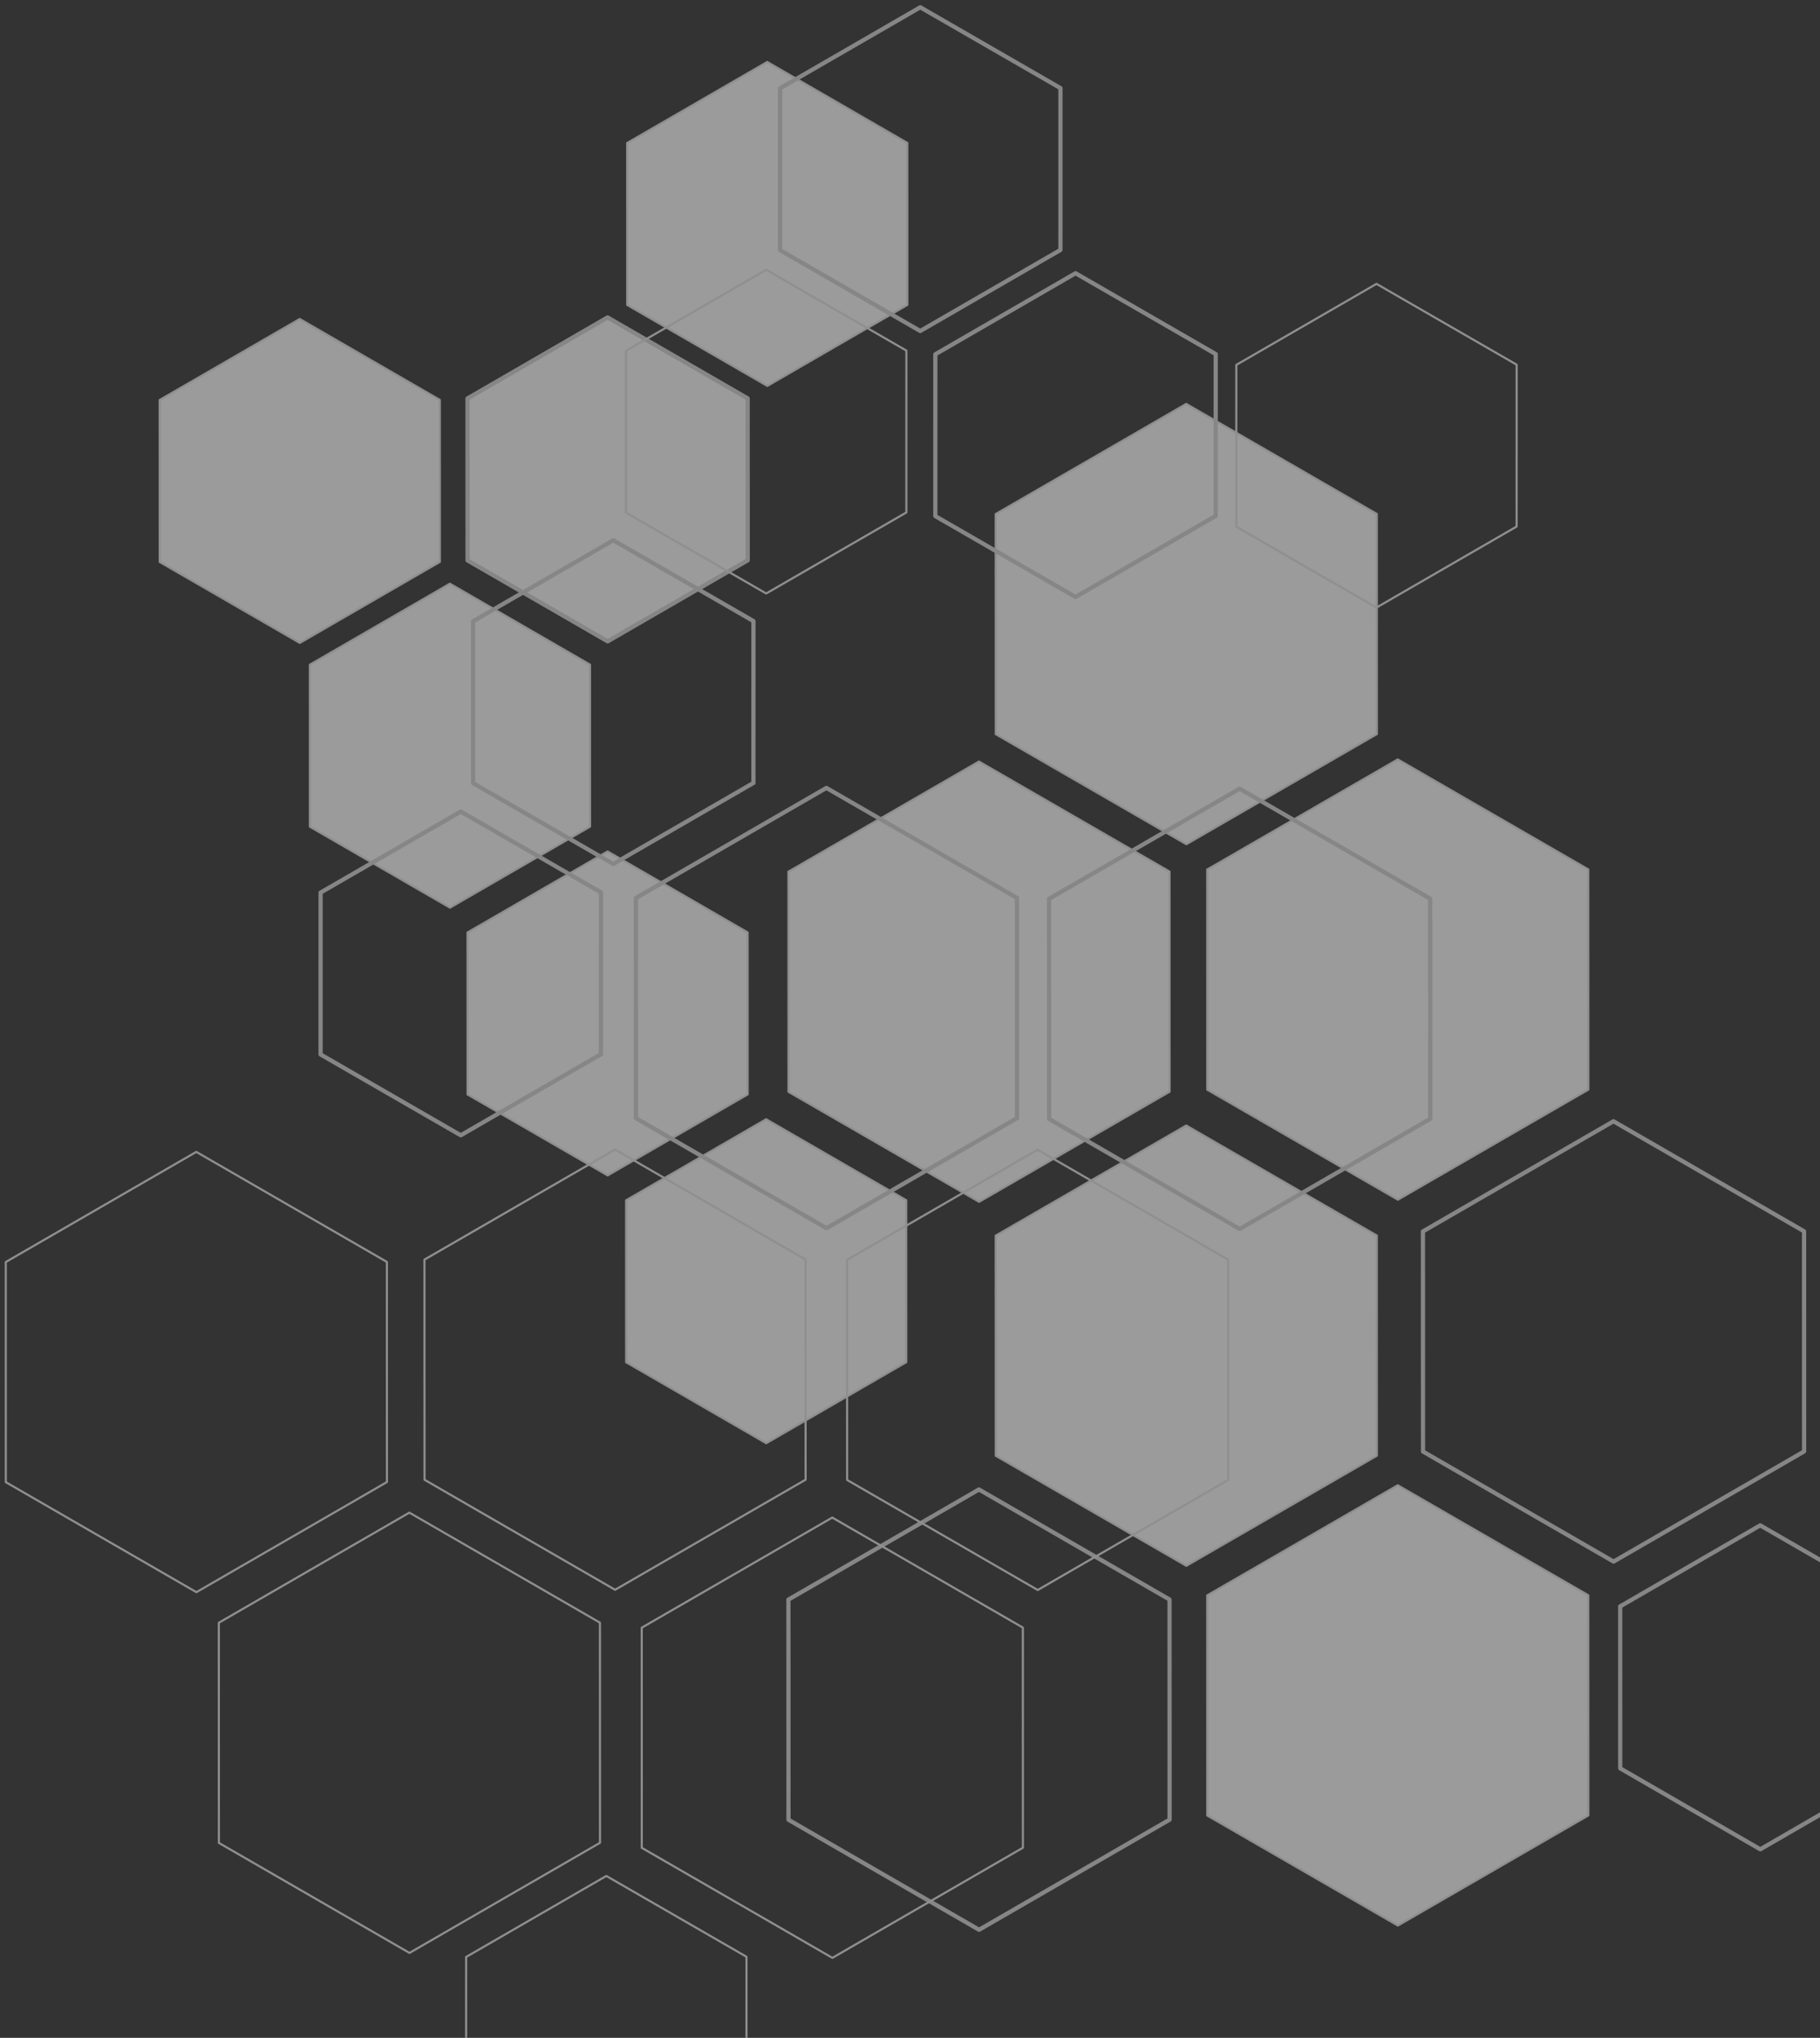 <svg xmlns="http://www.w3.org/2000/svg" width="860.5" height="963" viewBox="0 0 860.5 963">
  <rect x="0" y="0" width="860.5" height="963" fill="#333333" stroke="none"/>
<defs>
    <style>
      .cls-1 {
        opacity: 0.51;
      }

      .cls-2, .cls-3, .cls-4, .cls-5 {
        fill: #fff;
        stroke-linejoin: round;
        fill-rule: evenodd;
      }

      .cls-2, .cls-5 {
        stroke: #e7e7e7;
        stroke-width: 1px;
      }

      .cls-3, .cls-5 {
        fill-opacity: 0;
      }

      .cls-3, .cls-4 {
        stroke: #d5d5d5;
        stroke-width: 2px;
      }
    </style>
  </defs>
  <g id="romy" class="cls-1">
    <path id="Rectangle_2_copy" data-name="Rectangle 2 copy" class="cls-2" d="M1817.49,576.894l-90.08,52.04-90.11-51.993-0.03-104.033,90.08-52.039,90.11,51.993Z" transform="translate(-1066.5 -62)"/>
    <path id="Rectangle_2_copy_2" data-name="Rectangle 2 copy 2" class="cls-2" d="M1717.49,749.894l-90.08,52.04-90.11-51.993-0.03-104.033,90.08-52.039,90.11,51.993Z" transform="translate(-1066.5 -62)"/>
    <path id="Rectangle_2_copy_3" data-name="Rectangle 2 copy 3" class="cls-2" d="M1817.49,919.894l-90.08,52.04-90.11-51.993-0.03-104.033,90.08-52.039,90.11,51.993Z" transform="translate(-1066.5 -62)"/>
    <path id="Rectangle_2_copy_4" data-name="Rectangle 2 copy 4" class="cls-2" d="M1717.49,408.894l-90.08,52.04-90.11-51.993-0.03-104.033,90.08-52.039,90.11,51.993Z" transform="translate(-1066.5 -62)"/>
    <path id="Rectangle_2_copy_5" data-name="Rectangle 2 copy 5" class="cls-3" d="M1919.49,747.894l-90.08,52.04-90.11-51.993-0.03-104.033,90.08-52.039,90.11,51.993Z" transform="translate(-1066.5 -62)"/>
    <path id="Rectangle_2_copy_6" data-name="Rectangle 2 copy 6" class="cls-3" d="M1619.49,921.894l-90.08,52.04-90.11-51.993-0.03-104.033,90.08-52.039,90.11,51.993Z" transform="translate(-1066.5 -62)"/>
    <path id="Rectangle_2_copy_6-2" data-name="Rectangle 2 copy 6" class="cls-2" d="M1619.49,577.894l-90.08,52.04-90.11-51.993-0.03-104.033,90.08-52.039,90.11,51.993Z" transform="translate(-1066.5 -62)"/>
    <path id="Rectangle_2_copy_7" data-name="Rectangle 2 copy 7" class="cls-4" d="M1420.01,326.793l-66.21,38.288-66.24-38.254-0.02-76.543L1353.76,212l66.23,38.255Z" transform="translate(-1066.5 -62)"/>
    <path id="Rectangle_2_copy_7-2" data-name="Rectangle 2 copy 7" class="cls-2" d="M1495.5,206.079l-66.21,38.289-66.24-38.255-0.02-76.543,66.22-38.288,66.23,38.254Z" transform="translate(-1066.5 -62)"/>
    <path id="Rectangle_2_copy_7-3" data-name="Rectangle 2 copy 7" class="cls-2" d="M1420.01,579.158l-66.21,38.289-66.24-38.255-0.02-76.543,66.22-38.288,66.23,38.254Z" transform="translate(-1066.5 -62)"/>
    <path id="Rectangle_2_copy_7-4" data-name="Rectangle 2 copy 7" class="cls-2" d="M1494.99,705.709L1428.77,744l-66.23-38.254-0.02-76.543,66.21-38.289,66.24,38.255Z" transform="translate(-1066.5 -62)"/>
    <path id="Rectangle_2_copy_7-5" data-name="Rectangle 2 copy 7" class="cls-3" d="M1964.99,897.607L1898.77,935.9l-66.23-38.254-0.02-76.543,66.21-38.289,66.24,38.254Z" transform="translate(-1066.5 -62)"/>
    <path id="Rectangle_2_copy_7-6" data-name="Rectangle 2 copy 7" class="cls-2" d="M1345.47,452.63l-66.22,38.288-66.24-38.254-0.02-76.543,66.22-38.289,66.24,38.255Z" transform="translate(-1066.5 -62)"/>
    <path id="Rectangle_2_copy_7-7" data-name="Rectangle 2 copy 7" class="cls-2" d="M1274.47,327.528l-66.22,38.289-66.24-38.254-0.02-76.543,66.22-38.289,66.24,38.254Z" transform="translate(-1066.5 -62)"/>
    <path id="Rectangle_2_copy_8" data-name="Rectangle 2 copy 8" class="cls-5" d="M1557.14,813.372l-90.11-51.994-0.02-104.032,90.08-52.04L1647.2,657.3l0.02,104.033Z" transform="translate(-1066.5 -62)"/>
    <path id="Rectangle_2_copy_8-2" data-name="Rectangle 2 copy 8" class="cls-5" d="M1357.32,813.269l-90.11-51.993-0.03-104.033,90.09-52.039,90.1,51.993,0.03,104.032Z" transform="translate(-1066.5 -62)"/>
    <path id="Rectangle_2_copy_8-3" data-name="Rectangle 2 copy 8" class="cls-5" d="M1260.1,984.872l-90.11-51.993-0.03-104.033,90.08-52.04,90.11,51.993,0.03,104.033Z" transform="translate(-1066.5 -62)"/>
    <path id="Rectangle_2_copy_8-4" data-name="Rectangle 2 copy 8" class="cls-3" d="M1652.63,642.769l-90.1-51.993-0.03-104.033,90.08-52.039,90.11,51.993,0.03,104.032Z" transform="translate(-1066.5 -62)"/>
    <path id="Rectangle_2_copy_8-5" data-name="Rectangle 2 copy 8" class="cls-5" d="M1460.05,987.206l-90.11-51.993-0.02-104.033L1460,779.141l90.11,51.993,0.02,104.033Z" transform="translate(-1066.5 -62)"/>
    <path id="Rectangle_2_copy_8-6" data-name="Rectangle 2 copy 8" class="cls-5" d="M1159.36,814.4l-90.11-51.994-0.02-104.032,90.08-52.04,90.11,51.993,0.02,104.033Z" transform="translate(-1066.5 -62)"/>
    <path id="Rectangle_2_copy_8-7" data-name="Rectangle 2 copy 8" class="cls-3" d="M1457.28,642.4l-90.11-51.994-0.03-104.032,90.08-52.04,90.11,51.993,0.03,104.033Z" transform="translate(-1066.5 -62)"/>
    <path id="Rectangle_2_copy_8-8" data-name="Rectangle 2 copy 8" class="cls-3" d="M1575,344.1l-66.27-38.2,0.01-76.49,66.28-38.289,66.27,38.2-0.01,76.49Z" transform="translate(-1066.5 -62)"/>
    <path id="Rectangle_2_copy_8-9" data-name="Rectangle 2 copy 8" class="cls-5" d="M1717.29,349.118l-66.27-38.2,0.01-76.49,66.28-38.289,66.26,38.2-0.01,76.49Z" transform="translate(-1066.5 -62)"/>
    <path id="Rectangle_2_copy_8-10" data-name="Rectangle 2 copy 8" class="cls-3" d="M1356.44,470.28l-66.26-38.2,0.01-76.491,66.28-38.288,66.26,38.2-0.01,76.49Z" transform="translate(-1066.5 -62)"/>
    <path id="Rectangle_2_copy_8-11" data-name="Rectangle 2 copy 8" class="cls-3" d="M1284.34,598.488l-66.27-38.2,0.01-76.49,66.28-38.289,66.27,38.2-0.01,76.49Z" transform="translate(-1066.5 -62)"/>
    <path id="Rectangle_2_copy_8-12" data-name="Rectangle 2 copy 8" class="cls-5" d="M1353.15,1101.47l-66.27-38.2,0.01-76.492,66.28-38.288,66.27,38.2-0.01,76.489Z" transform="translate(-1066.5 -62)"/>
    <path id="Rectangle_2_copy_8-13" data-name="Rectangle 2 copy 8" class="cls-5" d="M1428.75,342.457l-66.27-38.2,0.01-76.49,66.28-38.288,66.27,38.2-0.01,76.49Z" transform="translate(-1066.5 -62)"/>
    <path id="Rectangle_2_copy_8-14" data-name="Rectangle 2 copy 8" class="cls-3" d="M1501.59,218.418l-66.27-38.2,0.01-76.49,66.28-38.289,66.27,38.2-0.01,76.49Z" transform="translate(-1066.5 -62)"/>
  </g>
</svg>
